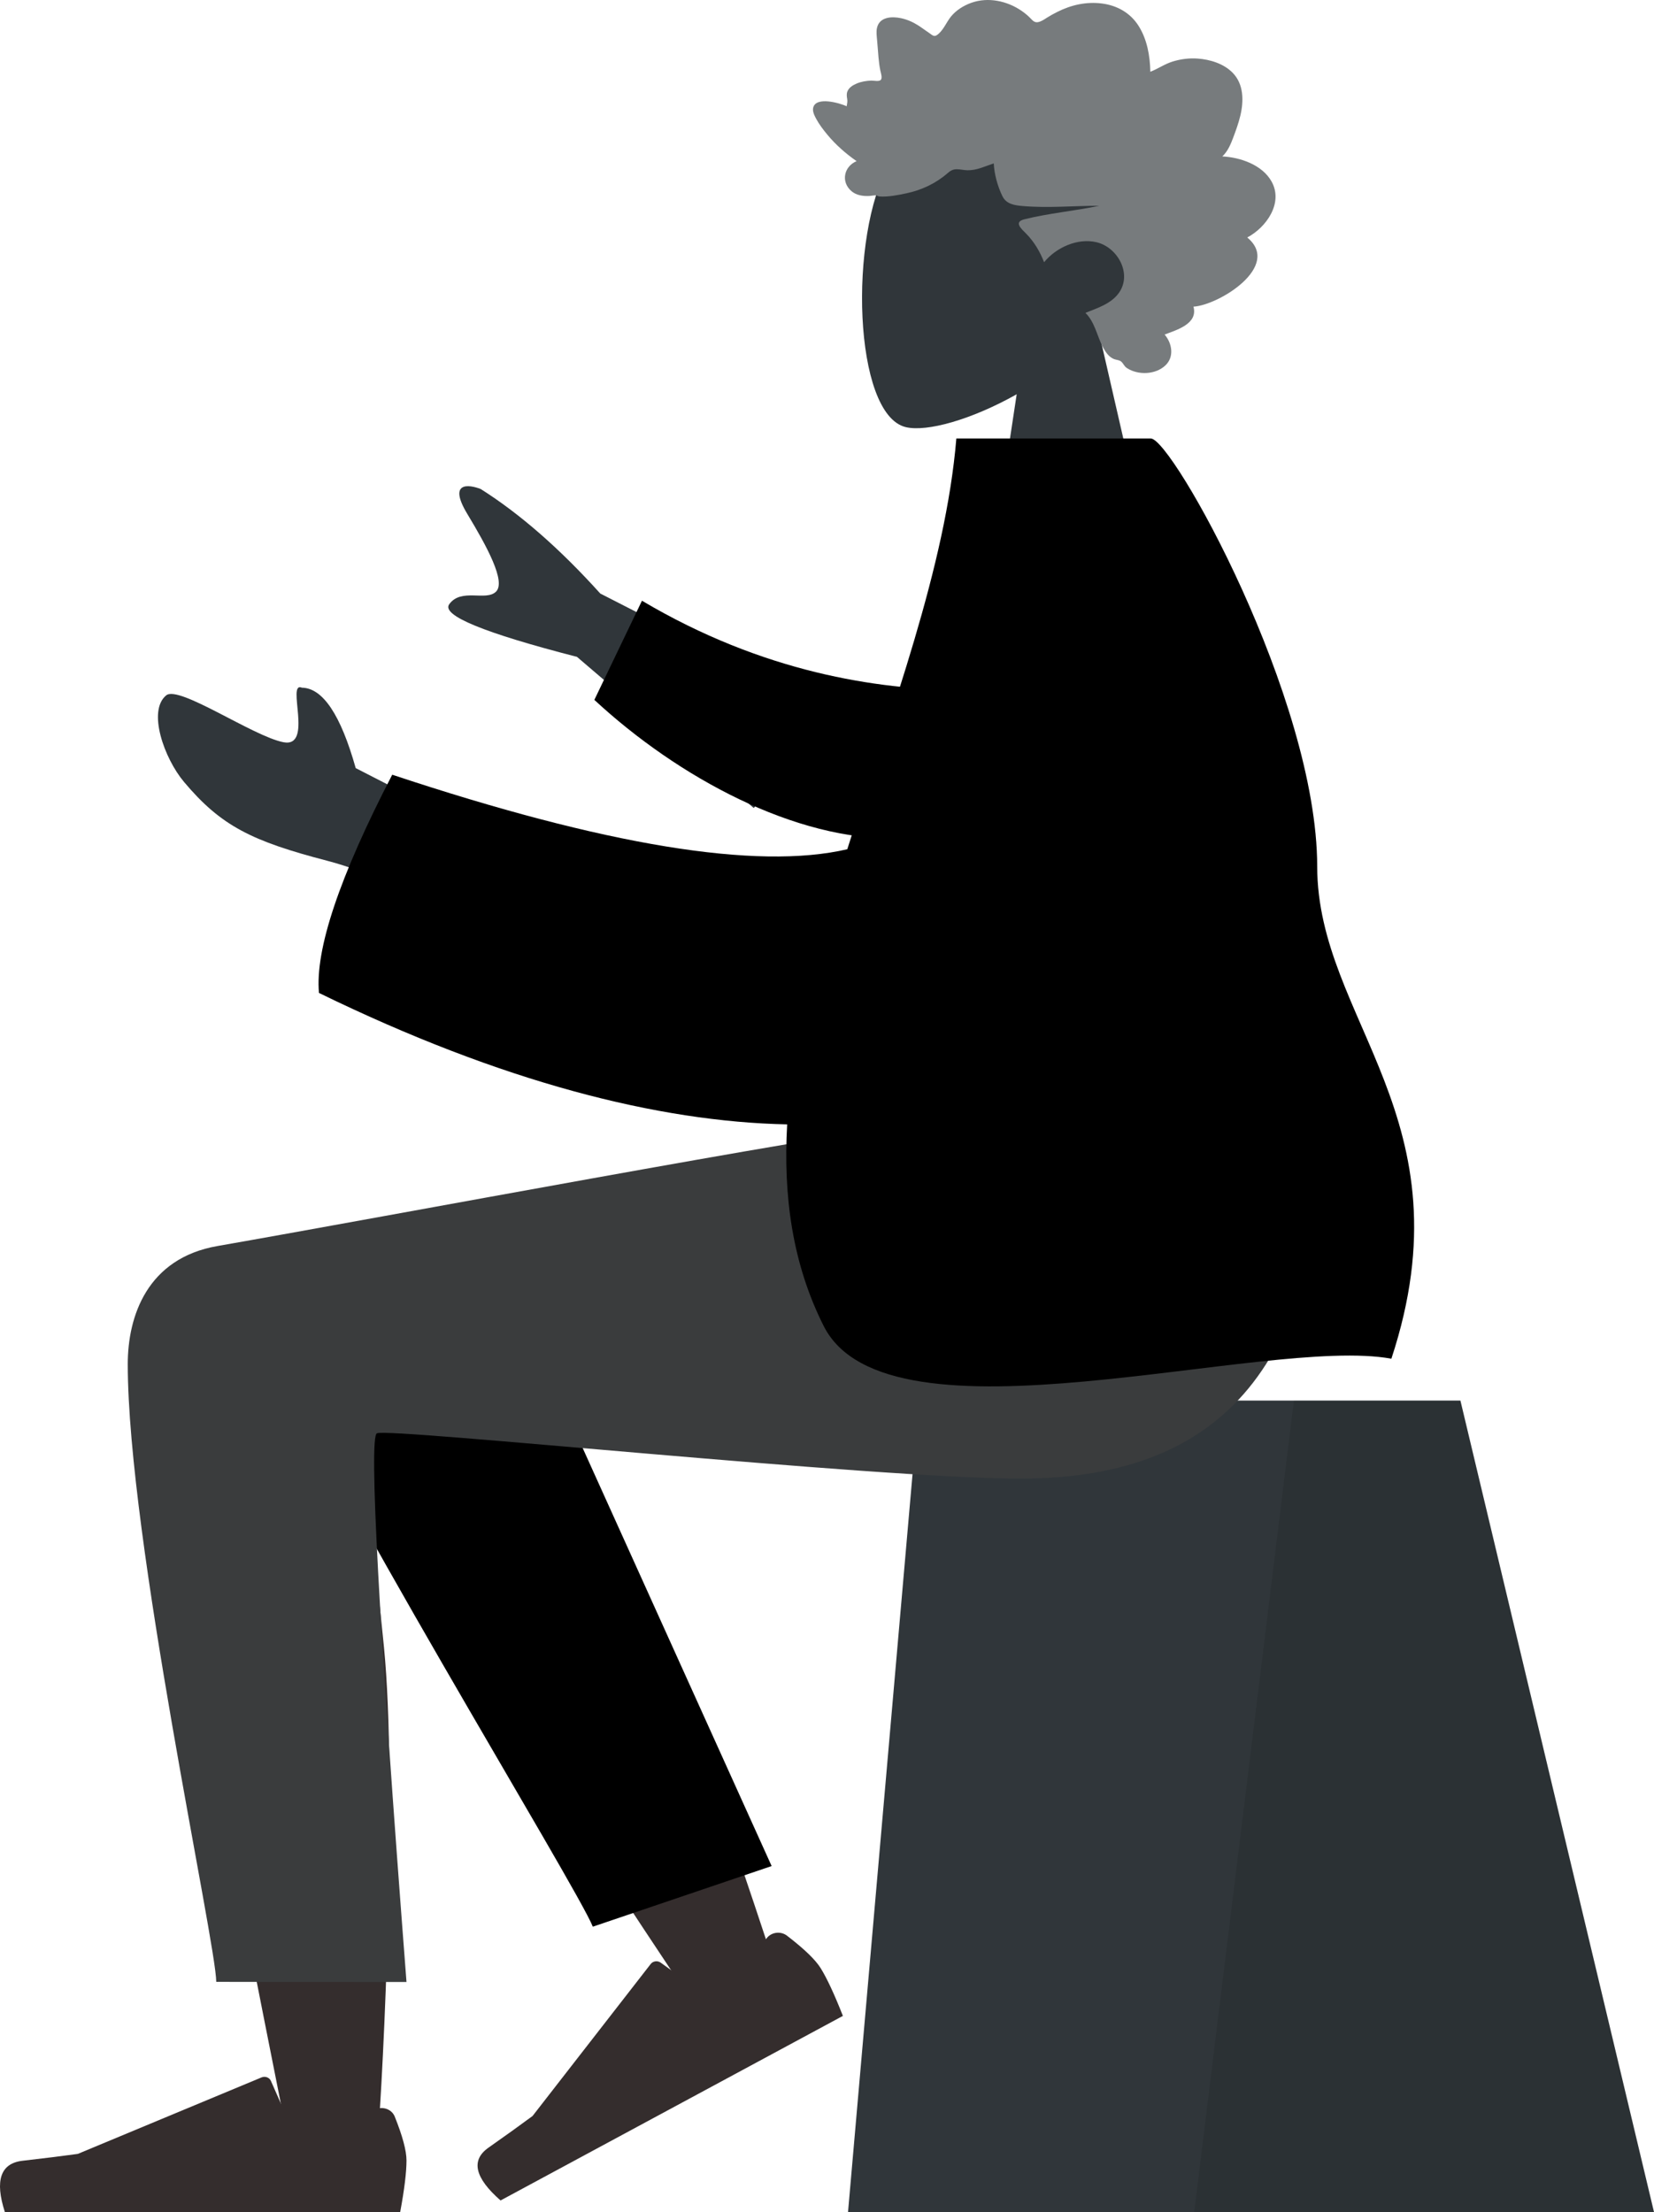 <svg width="308" height="412" viewBox="0 0 308 412" fill="none" xmlns="http://www.w3.org/2000/svg">
<path fill-rule="evenodd" clip-rule="evenodd" d="M204.556 61.544C210.57 54.951 214.64 46.872 213.96 37.818C212 11.732 173.121 17.471 165.559 30.637C157.996 43.803 158.895 77.199 168.669 79.552C172.567 80.49 180.87 78.192 189.322 73.434L184.017 108.485H215.339L204.556 61.544Z" fill="#30363A"/>
<path fill-rule="evenodd" clip-rule="evenodd" d="M227.615 29.135C228.627 28.198 229.179 26.862 229.656 25.593C230.152 24.274 230.634 22.942 230.963 21.57C231.621 18.829 231.627 15.676 229.533 13.547C227.853 11.84 225.333 11.074 223.008 10.908C221.458 10.796 219.867 10.999 218.381 11.455C216.908 11.908 215.637 12.809 214.209 13.369C214.154 10.415 213.612 7.323 212.008 4.8C210.463 2.373 208.001 1.011 205.197 0.651C202.319 0.281 199.477 0.91 196.901 2.211C196.256 2.537 195.617 2.878 195.005 3.265C194.493 3.588 193.961 3.978 193.36 4.11C192.69 4.257 192.358 3.895 191.923 3.439C191.412 2.904 190.837 2.432 190.229 2.015C187.538 0.167 184.007 -0.592 180.89 0.515C179.454 1.025 178.057 1.892 177.083 3.085C176.214 4.15 175.594 5.838 174.396 6.579C173.887 6.894 173.528 6.477 173.064 6.169C172.369 5.706 171.705 5.195 171.001 4.744C170.012 4.111 168.941 3.638 167.794 3.39C166.115 3.027 163.795 3.112 163.315 5.166C163.135 5.937 163.273 6.763 163.332 7.54C163.411 8.607 163.495 9.674 163.594 10.739C163.669 11.549 163.765 12.33 163.928 13.125C164.015 13.548 164.288 14.338 164.094 14.762C163.851 15.292 162.729 14.991 162.25 15.009C161.303 15.046 160.353 15.201 159.478 15.578C158.8 15.871 158.087 16.302 157.8 17.028C157.624 17.474 157.671 17.932 157.754 18.391C157.854 18.941 157.74 19.233 157.665 19.789C156.394 19.204 151.989 17.906 151.435 20.033C151.25 20.742 151.671 21.542 151.991 22.14C152.554 23.188 153.291 24.146 154.044 25.059C155.616 26.965 157.493 28.608 159.512 30.014C157.147 30.996 156.529 33.894 158.577 35.62C159.482 36.382 160.698 36.552 161.839 36.503C162.256 36.485 162.858 36.335 163.187 36.403C163.363 36.44 163.553 36.58 163.798 36.596C165.408 36.698 167.225 36.336 168.799 36.002C171.603 35.408 174.258 34.167 176.426 32.277C176.983 31.792 177.442 31.513 178.191 31.52C178.847 31.526 179.49 31.695 180.146 31.71C181.88 31.751 183.443 30.96 185.054 30.433C185.152 32.464 185.772 34.702 186.661 36.53C187.387 38.02 188.903 38.237 190.392 38.368C195.153 38.786 199.932 38.319 204.699 38.325C200.084 39.3 195.315 39.701 190.741 40.848C188.673 41.366 190.252 42.668 191.136 43.57C192.592 45.056 193.674 46.897 194.425 48.836C196.683 46.087 200.673 44.276 204.209 45.121C208.115 46.054 210.866 50.988 208.368 54.535C206.918 56.594 204.299 57.389 202.12 58.273C203.82 59.924 204.231 62.362 205.254 64.416C205.759 65.429 206.467 66.574 207.596 66.927C208.013 67.058 208.503 67.069 208.832 67.387C209.24 67.78 209.337 68.22 209.858 68.558C211.938 69.909 215.186 69.805 217.029 68.043C218.695 66.449 218.262 63.928 216.87 62.312C219.086 61.449 223.122 60.34 222.242 57.116C227.043 56.818 238.701 49.545 232.256 44.231C235.793 42.364 239.042 37.802 236.77 33.78C235.021 30.683 230.953 29.299 227.615 29.135Z" fill="#777B7D"/>
<path fill-rule="evenodd" clip-rule="evenodd" d="M271.95 260.852H171.126L157.915 412H308L271.95 260.852Z" fill="#30363A"/>
<path fill-rule="evenodd" clip-rule="evenodd" d="M271.95 260.852H240.941L222.382 412H308L271.95 260.852Z" fill="black" fill-opacity="0.1"/>
<path fill-rule="evenodd" clip-rule="evenodd" d="M56.18 234.957C45.43 228.928 27.394 236.674 27.407 245.297C27.444 271.095 52.651 392.681 53.968 400.367C55.284 408.053 69.383 410.084 70.204 400.393C71.51 384.972 73.937 331.591 71.509 306.882C70.506 296.683 69.427 286.97 68.364 278.304C81.591 300.614 102.048 332.557 129.734 374.132L144.764 367.719C132.962 331.399 123.284 305.759 115.73 290.797C102.797 265.179 90.67 243.24 85.567 235.513C77.538 223.357 63.563 227.599 56.18 234.957Z" fill="#342D2D"/>
<path fill-rule="evenodd" clip-rule="evenodd" d="M143.69 347.549L92.103 233.411C79.745 214.843 45.096 237.189 49.31 247.958C58.878 272.407 107.539 351.558 110.39 358.842L143.69 347.549Z" fill="black"/>
<path fill-rule="evenodd" clip-rule="evenodd" d="M146.555 360.521C149.768 362.992 151.859 365.01 152.826 366.575C154.003 368.479 155.38 371.439 156.959 375.458C154.595 376.733 133.345 388.191 93.212 409.833C88.393 405.611 87.642 402.334 90.959 400.001C94.276 397.669 97.014 395.702 99.171 394.1L121.174 365.786C121.598 365.241 122.414 365.12 122.997 365.516C123.007 365.522 123.017 365.529 123.027 365.536L127.599 368.824C131.793 368.483 134.923 367.755 136.988 366.641C138.667 365.736 140.593 363.853 142.768 360.992L142.768 360.992C143.602 359.894 145.232 359.636 146.407 360.415C146.458 360.449 146.507 360.484 146.555 360.521Z" fill="#342D2D"/>
<path fill-rule="evenodd" clip-rule="evenodd" d="M73.505 394.206C74.965 397.846 75.695 400.57 75.695 402.377C75.695 404.575 75.303 407.783 74.519 412C71.789 412 47.252 412 0.91 412C-1.003 406.094 0.101 402.905 4.222 402.434C8.343 401.963 11.767 401.538 14.493 401.158L48.706 386.913C49.364 386.639 50.136 386.915 50.429 387.53C50.434 387.54 50.439 387.551 50.444 387.562L52.643 392.544C56.458 394.207 59.558 395.038 61.944 395.038C63.882 395.038 66.558 394.307 69.973 392.845L69.973 392.845C71.283 392.284 72.832 392.821 73.433 394.045C73.459 394.098 73.483 394.152 73.505 394.206Z" fill="#342D2D"/>
<path fill-rule="evenodd" clip-rule="evenodd" d="M23.791 254.066C23.791 286.45 40.257 361.987 40.268 369.118L75.695 369.143C70.51 301.742 68.671 267.678 70.179 266.952C72.441 265.863 162.906 275.388 190.038 275.388C229.163 275.388 245.348 252.344 246.661 209.657H169.157C153.376 211.234 71.063 226.74 40.494 232.071C27.407 234.353 23.791 245.145 23.791 254.066Z" fill="#3A3C3D"/>
<path fill-rule="evenodd" clip-rule="evenodd" d="M157.083 133.717L111.783 110.545C104.25 102.19 96.828 95.701 89.517 91.079C87.283 90.207 83.376 89.68 87.03 95.737C90.683 101.794 94.235 108.318 92.374 110.184C90.512 112.05 85.871 109.443 83.65 112.543C82.17 114.61 90.099 117.875 107.439 122.339L140.354 150.487L157.083 133.717ZM86.136 153.269L66.238 143.059C63.446 133.137 60.108 128.144 56.225 128.082C53.242 126.786 58.437 139.324 52.782 138.237C47.128 137.149 33.326 127.562 30.948 129.509C27.43 132.389 30.567 141.231 34.263 145.63C41.171 153.851 46.891 156.662 61.028 160.344C68.419 162.269 76.411 166.127 85.002 171.919L86.136 153.269Z" fill="#30363A"/>
<path fill-rule="evenodd" clip-rule="evenodd" d="M179.144 128.555C163.277 128.399 142.119 125.269 119.543 111.884L110.677 130.351C126.249 144.785 148.145 156.645 167.291 156.143C182.379 155.747 190.09 138.702 179.144 128.555Z" fill="black"/>
<path fill-rule="evenodd" clip-rule="evenodd" d="M157.779 158.17C140.935 162.094 112.688 157.467 73.038 144.289C63.203 163.293 58.657 176.841 59.399 184.933C93.412 201.528 122.565 208.926 146.583 209.415C145.82 222.725 147.554 235.391 153.381 246.963C165.361 270.755 235.509 248.721 259.095 253.058C273.865 208.257 245.306 190.049 245.283 161.383C245.258 129.99 218.27 81.669 214.299 81.669H178.087C176.089 105.644 166.032 132.067 157.779 158.17Z" fill="black"/>
</svg>
